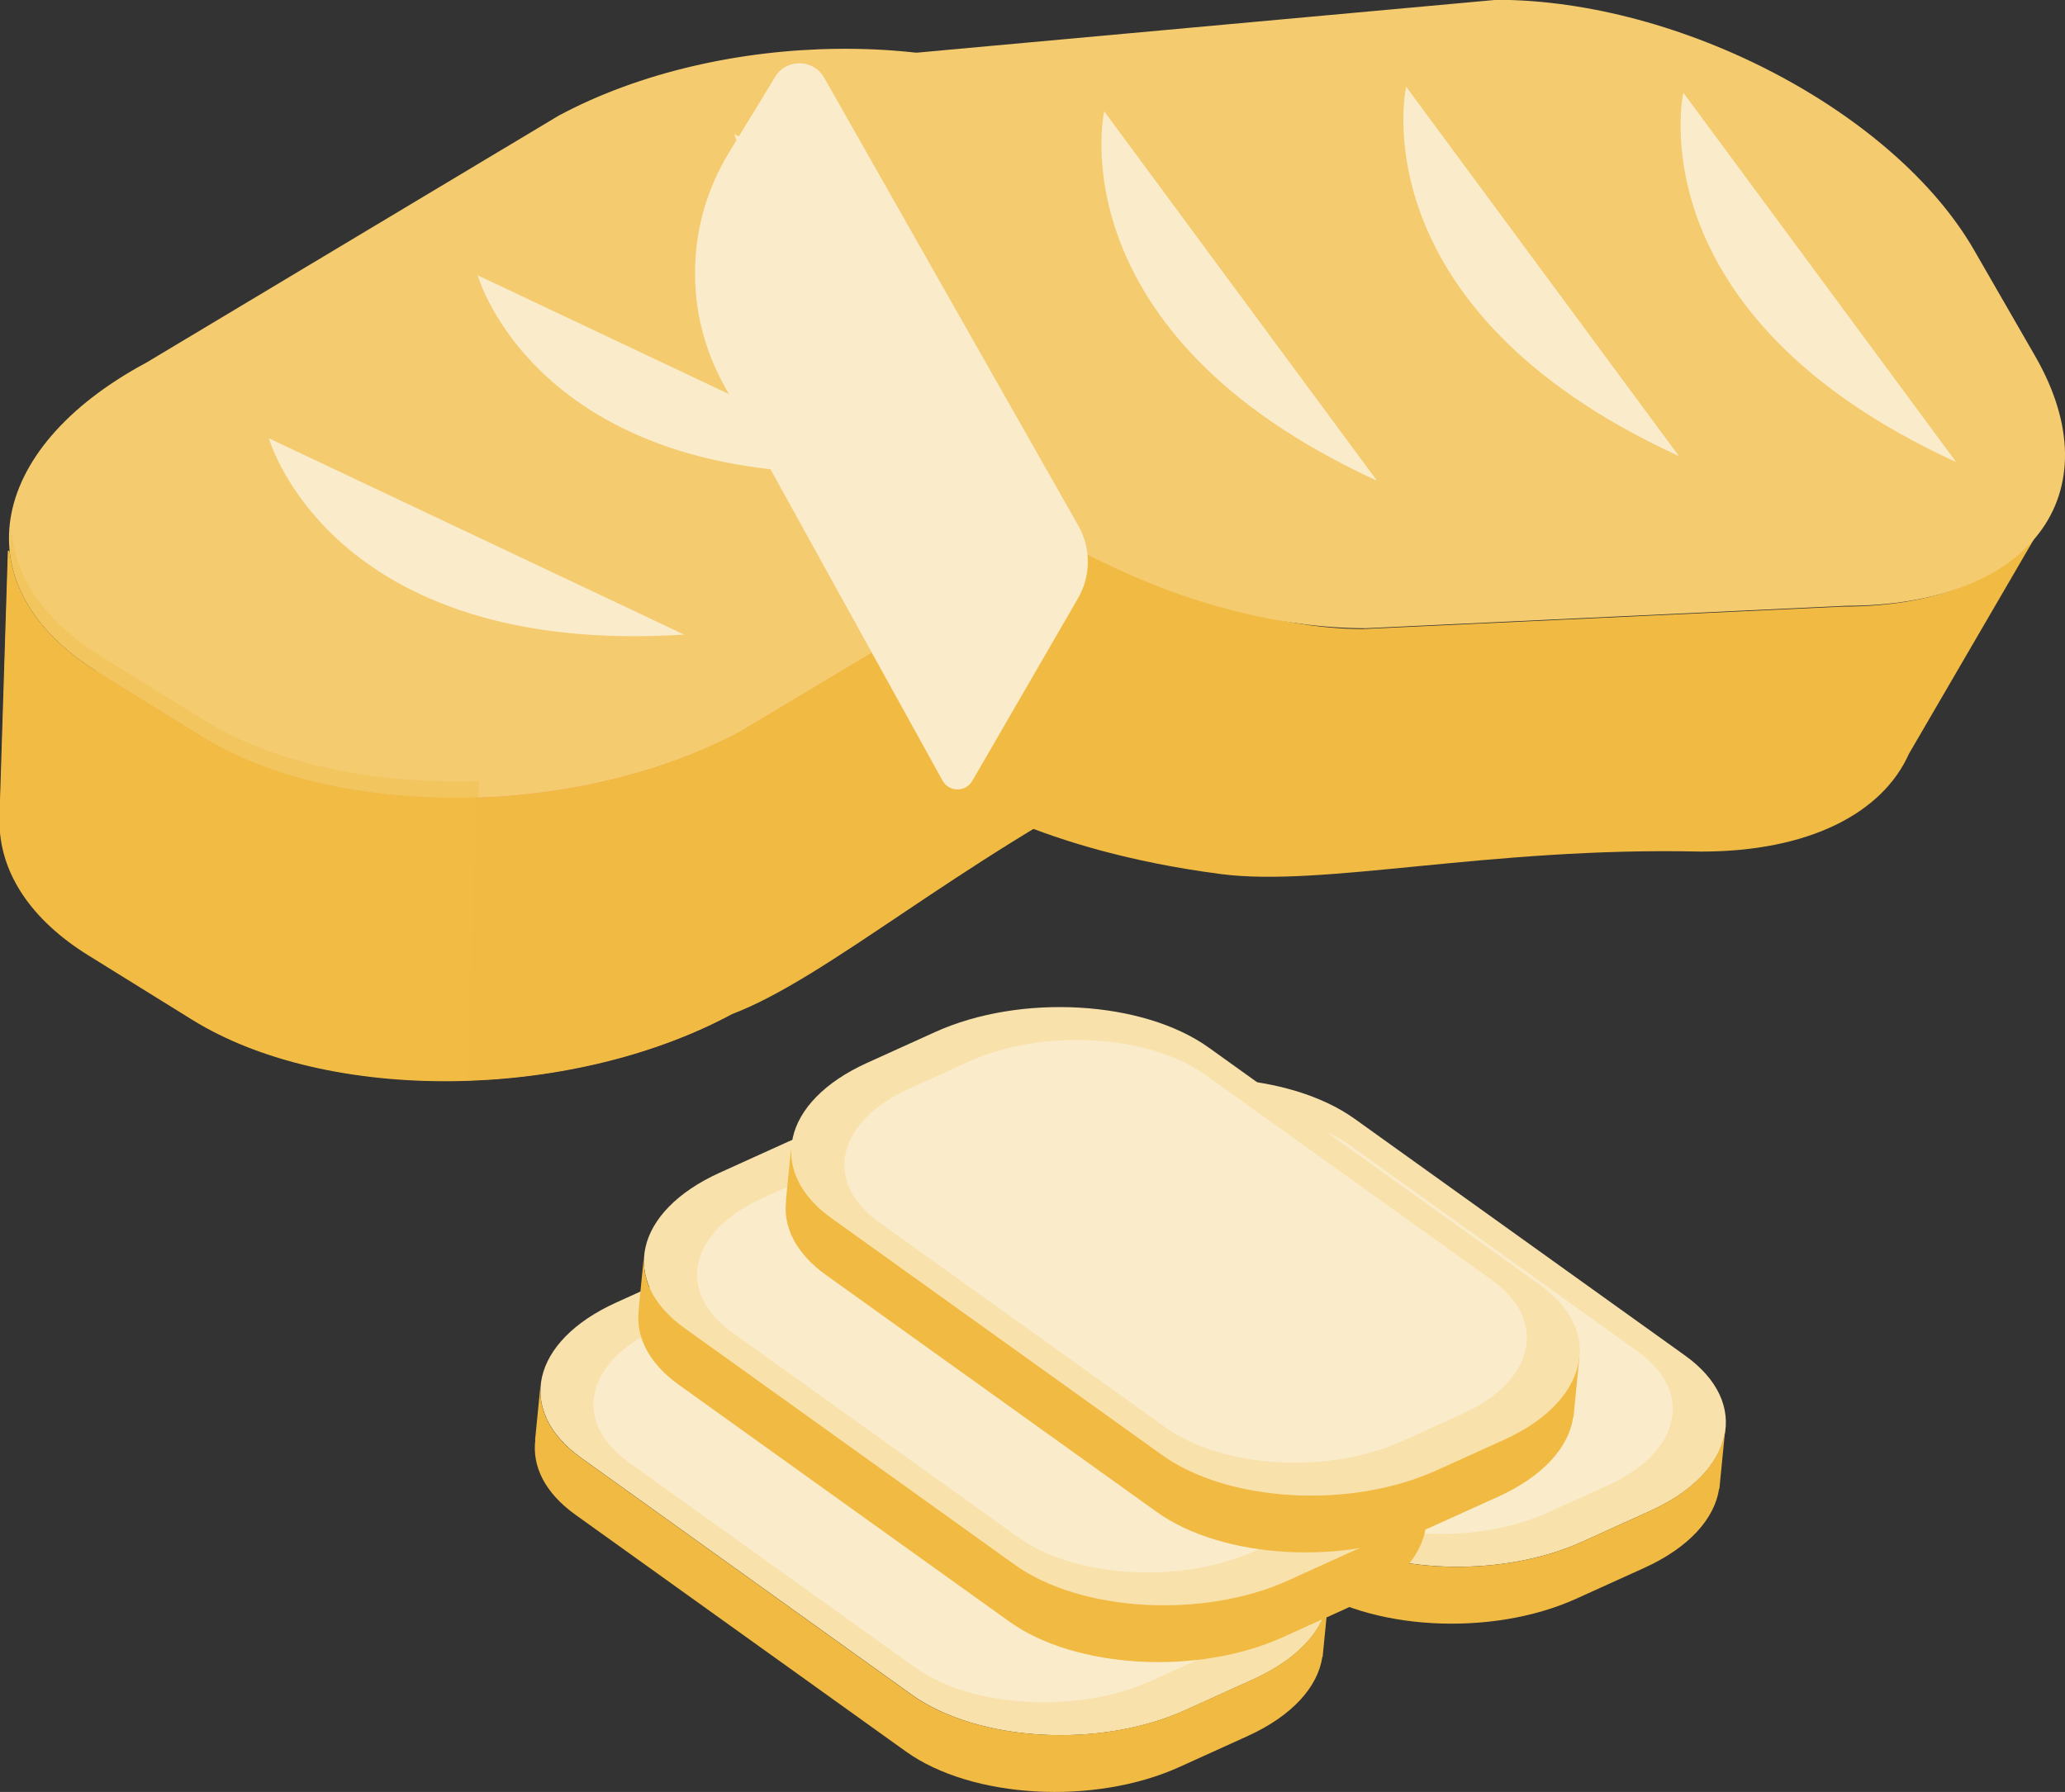 <?xml version="1.0" encoding="UTF-8" standalone="no"?>
<!-- Created with Inkscape (http://www.inkscape.org/) -->

<svg
   xmlns:dc="http://purl.org/dc/elements/1.1/"
   xmlns:cc="http://creativecommons.org/ns#"
   xmlns:rdf="http://www.w3.org/1999/02/22-rdf-syntax-ns#"
   xmlns:svg="http://www.w3.org/2000/svg"
   xmlns="http://www.w3.org/2000/svg"
   xmlns:sodipodi="http://sodipodi.sourceforge.net/DTD/sodipodi-0.dtd"
   xmlns:inkscape="http://www.inkscape.org/namespaces/inkscape"
   width="17.617mm"
   height="15.291mm"
   viewBox="0 0 17.617 15.291"
   version="1.1"
   id="svg19103"
   inkscape:version="0.92.4 (5da689c313, 2019-01-14)"
   sodipodi:docname="protein1.svg">
  <rect x="0" y="0" width="17.617" height="15.291" fill="#333333" stroke="none"/>
  <defs
     id="defs19097">
    <clipPath
       clipPathUnits="userSpaceOnUse"
       id="clipPath6543">
      <path
         d="M 77.754,87.282 H 135.983 V 47.481 H 77.754 Z"
         id="path6541"
         inkscape:connector-curvature="0" />
    </clipPath>
    <clipPath
       clipPathUnits="userSpaceOnUse"
       id="clipPath5315">
      <path
         d="M 95.31,106.7 H 142.331 V 67.39 H 95.31 Z"
         id="path5313"
         inkscape:connector-curvature="0" />
    </clipPath>
    <clipPath
       clipPathUnits="userSpaceOnUse"
       id="clipPath34416">
      <path
         d="m 340.187,646.979 h 40.215 v -28.085 h -40.215 z"
         id="path34414"
         inkscape:connector-curvature="0" />
    </clipPath>
    <clipPath
       clipPathUnits="userSpaceOnUse"
       id="clipPath34368">
      <path
         d="m 345.241,646.33 h 30.455 v -25.812 h -30.455 z"
         id="path34366"
         inkscape:connector-curvature="0" />
    </clipPath>
    <clipPath
       clipPathUnits="userSpaceOnUse"
       id="clipPath34328">
      <path
         d="m 344.303,647.533 h 32.477 v -21.28 h -32.477 z"
         id="path34326"
         inkscape:connector-curvature="0" />
    </clipPath>
    <clipPath
       clipPathUnits="userSpaceOnUse"
       id="clipPath34312">
      <path
         d="m 333.025,635.34 h 60.832 v -25.585 h -60.832 z"
         id="path34310"
         inkscape:connector-curvature="0" />
    </clipPath>
    <clipPath
       clipPathUnits="userSpaceOnUse"
       id="clipPath34260">
      <path
         d="m 340.889,648.626 h 42.694 v -25.812 h -42.694 z"
         id="path34258"
         inkscape:connector-curvature="0" />
    </clipPath>
    <clipPath
       clipPathUnits="userSpaceOnUse"
       id="clipPath27372">
      <path
         d="m 353.402,550.548 h 10.47 v -13.721 h -10.47 z"
         id="path27370"
         inkscape:connector-curvature="0" />
    </clipPath>
    <clipPath
       clipPathUnits="userSpaceOnUse"
       id="clipPath27340">
      <path
         d="m 331.202,550.096 h 11.512 v -14.205 h -11.512 z"
         id="path27338"
         inkscape:connector-curvature="0" />
    </clipPath>
    <clipPath
       clipPathUnits="userSpaceOnUse"
       id="clipPath27308">
      <path
         d="m 347.525,532.333 h 3.776 v -8.849 h -3.776 z"
         id="path27306"
         inkscape:connector-curvature="0" />
    </clipPath>
    <clipPath
       clipPathUnits="userSpaceOnUse"
       id="clipPath27288">
      <path
         d="m 330.355,530.824 h 1.178 v -7.559 h -1.178 z"
         id="path27286"
         inkscape:connector-curvature="0" />
    </clipPath>
    <clipPath
       clipPathUnits="userSpaceOnUse"
       id="clipPath27264">
      <path
         d="m 330.355,534.001 h 20.946 v -3.49 h -20.946 z"
         id="path27262"
         inkscape:connector-curvature="0" />
    </clipPath>
    <clipPath
       clipPathUnits="userSpaceOnUse"
       id="clipPath33500">
      <path
         d="m 327.583,369.038 h 21.742 v -15.963 h -21.742 z"
         id="path33498"
         inkscape:connector-curvature="0" />
    </clipPath>
    <clipPath
       clipPathUnits="userSpaceOnUse"
       id="clipPath33476">
      <path
         d="m 345.918,373.712 h 9.891 v -7.295 h -9.891 z"
         id="path33474"
         inkscape:connector-curvature="0" />
    </clipPath>
    <clipPath
       clipPathUnits="userSpaceOnUse"
       id="clipPath33452">
      <path
         d="m 347.456,373.422 h 11.884 v -6.985 h -11.884 z"
         id="path33450"
         inkscape:connector-curvature="0" />
    </clipPath>
    <clipPath
       clipPathUnits="userSpaceOnUse"
       id="clipPath33320">
      <path
         d="m 351.812,341.859 h 15.15 v -8.654 h -15.15 z"
         id="path33318"
         inkscape:connector-curvature="0" />
    </clipPath>
    <clipPath
       clipPathUnits="userSpaceOnUse"
       id="clipPath33120">
      <path
         d="m 331.997,352.471 h 12.777 v -11.597 h -12.777 z"
         id="path33118"
         inkscape:connector-curvature="0" />
    </clipPath>
    <clipPath
       clipPathUnits="userSpaceOnUse"
       id="clipPath32968">
      <path
         d="m 319.823,336.044 h 15.717 v -6.31 h -15.717 z"
         id="path32966"
         inkscape:connector-curvature="0" />
    </clipPath>
    <clipPath
       clipPathUnits="userSpaceOnUse"
       id="clipPath32900">
      <path
         d="m 297.013,350.638 h 31.642 V 331.24 h -31.642 z"
         id="path32898"
         inkscape:connector-curvature="0" />
    </clipPath>
    <clipPath
       clipPathUnits="userSpaceOnUse"
       id="clipPath32880">
      <path
         d="m 326.381,362.045 h 28.64 v -20.334 h -28.64 z"
         id="path32878"
         inkscape:connector-curvature="0" />
    </clipPath>
    <clipPath
       clipPathUnits="userSpaceOnUse"
       id="clipPath32860">
      <path
         d="m 303.858,359.505 h 28.641 V 339.17 h -28.641 z"
         id="path32858"
         inkscape:connector-curvature="0" />
    </clipPath>
    <clipPath
       clipPathUnits="userSpaceOnUse"
       id="clipPath32836">
      <path
         d="m 318.854,366.609 h 28.64 v -20.334 h -28.64 z"
         id="path32834"
         inkscape:connector-curvature="0" />
    </clipPath>
    <clipPath
       clipPathUnits="userSpaceOnUse"
       id="clipPath32816">
      <path
         d="m 335.714,350.594 h 24.282 v -20.335 h -24.282 z"
         id="path32814"
         inkscape:connector-curvature="0" />
    </clipPath>
    <clipPath
       clipPathUnits="userSpaceOnUse"
       id="clipPath32800">
      <path
         d="m 315.51,343.05 h 28.64 v -20.335 h -28.64 z"
         id="path32798"
         inkscape:connector-curvature="0" />
    </clipPath>
    <clipPath
       clipPathUnits="userSpaceOnUse"
       id="clipPath32744">
      <path
         d="m 395.975,405.397 h 9.965 v -5.453 h -9.965 z"
         id="path32742"
         inkscape:connector-curvature="0" />
    </clipPath>
    <clipPath
       clipPathUnits="userSpaceOnUse"
       id="clipPath32704">
      <path
         d="m 406.559,379.223 h 3.19 v -22.004 h -3.19 z"
         id="path32702"
         inkscape:connector-curvature="0" />
    </clipPath>
    <clipPath
       clipPathUnits="userSpaceOnUse"
       id="clipPath32688">
      <path
         d="m 406.559,379.223 h 3.19 v -4.422 h -3.19 z"
         id="path32686"
         inkscape:connector-curvature="0" />
    </clipPath>
    <clipPath
       clipPathUnits="userSpaceOnUse"
       id="clipPath32660">
      <path
         d="m 401.927,402.503 h 8.229 v -49.741 h -8.229 z"
         id="path32658"
         inkscape:connector-curvature="0" />
    </clipPath>
    <clipPath
       clipPathUnits="userSpaceOnUse"
       id="clipPath27764">
      <path
         d="m 357.856,264.787 h 4.138 v -3.097 h -4.138 z"
         id="path27762"
         inkscape:connector-curvature="0" />
    </clipPath>
    <clipPath
       clipPathUnits="userSpaceOnUse"
       id="clipPath27744">
      <path
         d="m 369.373,257.671 h 4.176 v -2.892 h -4.176 z"
         id="path27742"
         inkscape:connector-curvature="0" />
    </clipPath>
    <clipPath
       clipPathUnits="userSpaceOnUse"
       id="clipPath27724">
      <path
         d="m 376.253,255.06 h 4.058 v -3.38 h -4.058 z"
         id="path27722"
         inkscape:connector-curvature="0" />
    </clipPath>
    <clipPath
       clipPathUnits="userSpaceOnUse"
       id="clipPath27704">
      <path
         d="m 342.638,269.956 h 4.175 v -2.893 h -4.175 z"
         id="path27702"
         inkscape:connector-curvature="0" />
    </clipPath>
    <clipPath
       clipPathUnits="userSpaceOnUse"
       id="clipPath27684">
      <path
         d="m 347.763,267.785 h 4.176 v -2.893 h -4.176 z"
         id="path27682"
         inkscape:connector-curvature="0" />
    </clipPath>
    <clipPath
       clipPathUnits="userSpaceOnUse"
       id="clipPath27664">
      <path
         d="m 342.638,259.802 h 4.175 v -2.893 h -4.175 z"
         id="path27662"
         inkscape:connector-curvature="0" />
    </clipPath>
    <clipPath
       clipPathUnits="userSpaceOnUse"
       id="clipPath27608">
      <path
         d="m 374.166,261.517 h 4.175 v -2.893 h -4.175 z"
         id="path27606"
         inkscape:connector-curvature="0" />
    </clipPath>
    <clipPath
       clipPathUnits="userSpaceOnUse"
       id="clipPath27588">
      <path
         d="m 362.746,248.185 h 4.176 v -2.893 h -4.176 z"
         id="path27586"
         inkscape:connector-curvature="0" />
    </clipPath>
    <clipPath
       clipPathUnits="userSpaceOnUse"
       id="clipPath23556">
      <path
         d="M 85.672,632.28 H 97.194 V 619.464 H 85.672 Z"
         id="path23554"
         inkscape:connector-curvature="0" />
    </clipPath>
  </defs>
  <sodipodi:namedview
     id="base"
     pagecolor="#ffffff"
     bordercolor="#666666"
     borderopacity="1.0"
     inkscape:pageopacity="0.0"
     inkscape:pageshadow="2"
     inkscape:zoom="7.9195959"
     inkscape:cx="34.645597"
     inkscape:cy="25.900594"
     inkscape:document-units="mm"
     inkscape:current-layer="layer1"
     showgrid="false"
     inkscape:window-width="1920"
     inkscape:window-height="1017"
     inkscape:window-x="1912"
     inkscape:window-y="-8"
     inkscape:window-maximized="1" />
  <g
     inkscape:label="Layer 1"
     inkscape:groupmode="layer"
     id="layer1"
     transform="translate(8.623,-240.827)">
    <g
       id="g23486"
       transform="matrix(0.353,0,0,-0.353,-0.845,255.288)">
      <path
         d="m 0,0 -7.989,5.725 c -1.592,1.14 -1.212,2.821 0.847,3.754 l 1.646,0.747 c 2.059,0.932 5.019,0.764 6.611,-0.376 L 9.104,4.125 C 10.695,2.985 10.316,1.304 8.256,0.37 L 6.611,-0.375 C 4.551,-1.309 1.591,-1.141 0,0"
         style="fill:#f8e1ab;fill-opacity:1;fill-rule:nonzero;stroke:none"
         id="path23488"
         inkscape:connector-curvature="0" />
    </g>
    <g
       id="g23490"
       transform="matrix(0.353,0,0,-0.353,-0.819,255.054)">
      <path
         d="m 0,0 -6.913,4.954 c -1.378,0.987 -1.049,2.442 0.733,3.249 l 1.424,0.646 c 1.782,0.807 4.344,0.662 5.721,-0.326 L 7.878,3.57 C 9.256,2.583 8.928,1.128 7.146,0.32 L 5.721,-0.325 C 3.939,-1.133 1.377,-0.987 0,0"
         style="fill:#faeccb;fill-opacity:1;fill-rule:nonzero;stroke:none"
         id="path23492"
         inkscape:connector-curvature="0" />
    </g>
    <g
       id="g23494"
       transform="matrix(0.353,0,0,-0.353,2.709,254.46)">
      <path
         d="M 0,0 C -0.081,-0.74 -0.699,-1.468 -1.817,-1.974 L -3.463,-2.72 c -2.059,-0.933 -5.019,-0.765 -6.611,0.375 l -7.988,5.725 c -0.678,0.485 -0.995,1.068 -0.981,1.65 l -0.007,0.003 -0.12,-1.219 0.005,-0.003 c -0.079,-0.632 0.23,-1.277 0.967,-1.805 l 7.989,-5.725 c 1.591,-1.14 4.551,-1.308 6.611,-0.375 l 1.645,0.746 c 1.087,0.493 1.701,1.194 1.809,1.913 l 0.007,0.003 0.141,1.433 z"
         style="fill:#f1bb43;fill-opacity:1;fill-rule:nonzero;stroke:none"
         id="path23496"
         inkscape:connector-curvature="0" />
    </g>
    <g
       id="g23498"
       transform="matrix(0.353,0,0,-0.353,2.54,253.851)">
      <path
         d="m 0,0 -7.989,5.724 c -1.591,1.14 -1.212,2.822 0.847,3.755 l 1.646,0.746 c 2.059,0.933 5.019,0.764 6.611,-0.375 L 9.104,4.125 C 10.695,2.984 10.316,1.303 8.257,0.37 L 6.611,-0.376 C 4.552,-1.309 1.592,-1.141 0,0"
         style="fill:#f8e1ab;fill-opacity:1;fill-rule:nonzero;stroke:none"
         id="path23500"
         inkscape:connector-curvature="0" />
    </g>
    <g
       id="g23502"
       transform="matrix(0.353,0,0,-0.353,2.566,253.618)">
      <path
         d="m 0,0 -6.914,4.954 c -1.377,0.987 -1.049,2.442 0.733,3.25 l 1.425,0.645 c 1.782,0.807 4.343,0.662 5.721,-0.325 L 7.878,3.57 C 9.256,2.583 8.928,1.129 7.146,0.321 L 5.721,-0.324 C 3.939,-1.132 1.377,-0.986 0,0"
         style="fill:#faeccb;fill-opacity:1;fill-rule:nonzero;stroke:none"
         id="path23504"
         inkscape:connector-curvature="0" />
    </g>
    <g
       id="g23506"
       transform="matrix(0.353,0,0,-0.353,6.094,253.024)">
      <path
         d="m 0,0 c -0.082,-0.741 -0.7,-1.468 -1.817,-1.975 l -1.646,-0.746 c -2.059,-0.932 -5.019,-0.764 -6.611,0.376 l -7.989,5.724 c -0.677,0.485 -0.994,1.069 -0.98,1.65 l -0.007,0.004 -0.12,-1.22 0.005,-0.003 c -0.08,-0.632 0.229,-1.277 0.967,-1.805 l 7.989,-5.724 c 1.591,-1.14 4.551,-1.308 6.61,-0.376 l 1.646,0.746 c 1.087,0.493 1.701,1.194 1.809,1.913 l 0.007,0.003 0.141,1.434 z"
         style="fill:#f1bb43;fill-opacity:1;fill-rule:nonzero;stroke:none"
         id="path23508"
         inkscape:connector-curvature="0" />
    </g>
    <g
       id="g23510"
       transform="matrix(0.353,0,0,-0.353,0.038,254.18)">
      <path
         d="m 0,0 -7.989,5.725 c -1.592,1.139 -1.212,2.821 0.847,3.754 l 1.646,0.746 c 2.059,0.933 5.019,0.765 6.611,-0.375 L 9.104,4.125 C 10.695,2.984 10.316,1.304 8.256,0.37 L 6.611,-0.376 C 4.551,-1.309 1.591,-1.141 0,0"
         style="fill:#f8e1ab;fill-opacity:1;fill-rule:nonzero;stroke:none"
         id="path23512"
         inkscape:connector-curvature="0" />
    </g>
    <g
       id="g23514"
       transform="matrix(0.353,0,0,-0.353,0.065,253.946)">
      <path
         d="m 0,0 -6.913,4.953 c -1.378,0.987 -1.049,2.443 0.733,3.25 l 1.424,0.646 c 1.782,0.807 4.344,0.662 5.721,-0.326 L 7.878,3.569 C 9.256,2.582 8.928,1.128 7.146,0.32 L 5.721,-0.325 C 3.939,-1.133 1.377,-0.987 0,0"
         style="fill:#faeccb;fill-opacity:1;fill-rule:nonzero;stroke:none"
         id="path23516"
         inkscape:connector-curvature="0" />
    </g>
    <g
       id="g23518"
       transform="matrix(0.353,0,0,-0.353,3.592,253.352)">
      <path
         d="m 0,0 c -0.081,-0.741 -0.699,-1.468 -1.817,-1.975 l -1.646,-0.746 c -2.059,-0.932 -5.019,-0.764 -6.611,0.376 l -7.988,5.725 c -0.678,0.485 -0.995,1.068 -0.981,1.65 l -0.007,0.003 -0.12,-1.22 0.005,-0.002 c -0.079,-0.633 0.23,-1.277 0.967,-1.805 l 7.989,-5.725 c 1.591,-1.14 4.551,-1.308 6.611,-0.376 l 1.645,0.746 c 1.087,0.493 1.701,1.194 1.809,1.913 l 0.007,0.004 0.141,1.433 z"
         style="fill:#f1bb43;fill-opacity:1;fill-rule:nonzero;stroke:none"
         id="path23520"
         inkscape:connector-curvature="0" />
    </g>
    <g
       id="g23522"
       transform="matrix(0.353,0,0,-0.353,1.295,253.243)">
      <path
         d="m 0,0 -7.989,5.725 c -1.592,1.14 -1.212,2.821 0.847,3.754 l 1.646,0.746 c 2.059,0.933 5.019,0.765 6.611,-0.375 L 9.104,4.125 C 10.695,2.984 10.316,1.304 8.257,0.37 L 6.611,-0.375 C 4.551,-1.309 1.592,-1.141 0,0"
         style="fill:#f8e1ab;fill-opacity:1;fill-rule:nonzero;stroke:none"
         id="path23524"
         inkscape:connector-curvature="0" />
    </g>
    <g
       id="g23526"
       transform="matrix(0.353,0,0,-0.353,1.322,253.009)">
      <path
         d="m 0,0 -6.914,4.954 c -1.377,0.986 -1.049,2.442 0.733,3.249 l 1.425,0.646 c 1.782,0.807 4.343,0.662 5.721,-0.326 L 7.878,3.57 C 9.256,2.583 8.928,1.128 7.145,0.32 L 5.721,-0.325 C 3.938,-1.133 1.377,-0.987 0,0"
         style="fill:#faeccb;fill-opacity:1;fill-rule:nonzero;stroke:none"
         id="path23528"
         inkscape:connector-curvature="0" />
    </g>
    <g
       id="g23530"
       transform="matrix(0.353,0,0,-0.353,4.849,252.416)">
      <path
         d="M 0,0 C -0.082,-0.741 -0.7,-1.468 -1.817,-1.975 L -3.463,-2.72 c -2.06,-0.933 -5.019,-0.765 -6.611,0.375 l -7.989,5.725 c -0.677,0.485 -0.994,1.068 -0.98,1.65 l -0.007,0.003 -0.12,-1.219 0.005,-0.003 c -0.08,-0.633 0.229,-1.277 0.967,-1.805 l 7.989,-5.725 c 1.591,-1.14 4.551,-1.308 6.61,-0.375 l 1.646,0.745 c 1.087,0.494 1.701,1.195 1.809,1.914 l 0.007,0.003 0.141,1.433 z"
         style="fill:#f1bb43;fill-opacity:1;fill-rule:nonzero;stroke:none"
         id="path23532"
         inkscape:connector-curvature="0" />
    </g>
    <g
       id="g23534"
       transform="matrix(0.353,0,0,-0.353,-6.978,249.525)">
      <path
         d="m 0,0 -2.508,1.557 c -3.275,2.03 -2.75,5.38 1.172,7.483 l 9.965,5.971 c 3.922,2.102 9.756,2.16 13.031,0.129 l 2.508,-1.556 C 27.442,11.553 26.918,8.202 22.997,6.1 14.264,3.559 23.156,7.222 13.03,0.129 9.108,-1.974 3.274,-2.03 0,0"
         style="fill:#f7a456;fill-opacity:1;fill-rule:nonzero;stroke:none"
         id="path23536"
         inkscape:connector-curvature="0" />
    </g>
    <g
       id="g23538"
       transform="matrix(0.353,0,0,-0.353,-6.902,247.112)">
      <path
         d="m 0,0 -2.508,1.556 c -3.275,2.031 -2.75,5.381 1.172,7.484 l 9.966,5.971 c 3.921,2.101 9.755,2.159 13.03,0.128 l 2.508,-1.556 C 27.443,11.553 26.918,8.202 22.997,6.1 L 13.03,0.129 C 9.108,-1.974 3.275,-2.031 0,0"
         style="fill:#f4cb6f;fill-opacity:1;fill-rule:nonzero;stroke:none"
         id="path23540"
         inkscape:connector-curvature="0" />
    </g>
    <g
       id="g23542"
       transform="matrix(0.353,0,0,-0.353,2.384,243.444)">
      <path
         d="m 0,0 -0.004,-0.005 c 0.025,-1.52 -1.106,-3.106 -3.321,-4.294 l -9.967,-5.971 c -3.921,-2.102 -9.755,-2.16 -13.03,-0.128 l -2.508,1.555 c -1.316,0.818 -2.018,1.847 -2.132,2.923 l -0.029,0.019 -0.21,-6.66 0.01,-0.002 c 0.046,-1.147 0.75,-2.252 2.145,-3.118 l 2.508,-1.556 c 3.275,-2.031 9.109,-1.974 13.031,0.129 2.34,0.887 5.391,3.645 9.966,5.97 2.296,1.232 3.426,2.891 3.312,4.462 z"
         style="fill:#f1bb43;fill-opacity:1;fill-rule:nonzero;stroke:none"
         id="path23544"
         inkscape:connector-curvature="0" />
    </g>
    <g
       id="g23546"
       transform="matrix(0.353,0,0,-0.353,-4.559,247.631)">
      <path
         d="M 0,0 C -2.488,-0.081 -4.919,0.403 -6.642,1.472 L -9.15,3.027 c -1.317,0.818 -2.018,1.847 -2.132,2.923 l -0.03,0.019 -0.209,-6.659 0.01,-0.003 c 0.046,-1.147 0.749,-2.252 2.145,-3.118 l 2.508,-1.556 c 1.723,-1.069 4.154,-1.553 6.642,-1.472 z"
         style="fill:#f1bb44;fill-opacity:1;fill-rule:nonzero;stroke:none"
         id="path23548"
         inkscape:connector-curvature="0" />
    </g>
    <g
       transform="matrix(0.353,0,0,-0.353,-38.847,468.58)"
       id="g23550">
      <g
         id="g23552" />
      <g
         id="g23564">
        <g
           clip-path="url(#clipPath23556)"
           id="g23562"
           style="opacity:0.4">
          <g
             transform="translate(97.194,626.312)"
             id="g23560">
            <path
               d="M 0,0 C -2.488,-0.081 -4.919,0.403 -6.642,1.472 L -9.15,3.027 c -1.317,0.818 -2.018,1.847 -2.132,2.923 l -0.03,0.019 -0.209,-6.659 0.01,-0.003 c 0.046,-1.147 0.749,-2.252 2.145,-3.118 l 2.508,-1.556 c 1.723,-1.069 4.154,-1.553 6.642,-1.472 z"
               style="fill:#f1bb44;fill-opacity:1;fill-rule:nonzero;stroke:none"
               id="path23558"
               inkscape:connector-curvature="0" />
          </g>
        </g>
      </g>
    </g>
    <g
       id="g23566"
       transform="matrix(0.353,0,0,-0.353,-6.329,244.567)">
      <path
         d="M 0,0 C 0,0 1.478,-5.289 10.034,-4.745"
         style="fill:#faeccb;fill-opacity:1;fill-rule:nonzero;stroke:none"
         id="path23568"
         inkscape:connector-curvature="0" />
    </g>
    <g
       id="g23570"
       transform="matrix(0.353,0,0,-0.353,-4.548,243.176)">
      <path
         d="M 0,0 C 0,0 1.478,-5.29 10.034,-4.745"
         style="fill:#faeccb;fill-opacity:1;fill-rule:nonzero;stroke:none"
         id="path23572"
         inkscape:connector-curvature="0" />
    </g>
    <g
       id="g23574"
       transform="matrix(0.353,0,0,-0.353,-2.358,241.972)">
      <path
         d="M 0,0 C 0,0 1.478,-5.289 10.034,-4.745"
         style="fill:#faeccb;fill-opacity:1;fill-rule:nonzero;stroke:none"
         id="path23576"
         inkscape:connector-curvature="0" />
    </g>
    <g
       id="g23578"
       transform="matrix(0.353,0,0,-0.353,8.849,245.222)">
      <path
         d="M 0,0 -0.005,-0.002 C -0.704,-1.354 -2.45,-2.215 -4.963,-2.213 l -11.606,-0.543 c -2.109,0.002 -4.6,0.849 -6.61,1.845 l -3.359,-5.694 c 0,0 2.104,-1.494 6.542,-2.073 2.483,-0.326 6.475,0.659 11.606,0.543 2.605,-0.003 4.386,0.924 5.029,2.363 z"
         style="fill:#f1bb43;fill-opacity:1;fill-rule:nonzero;stroke:none"
         id="path23580"
         inkscape:connector-curvature="0" />
    </g>
    <g
       id="g23582"
       transform="matrix(0.353,0,0,-0.353,8.739,243.865)">
      <path
         d="m 0,0 -1.473,2.558 c -1.923,3.338 -7.09,6.049 -11.539,6.053 l -16.991,-1.549 7.011,-11.819 0.428,-0.21 c 2.009,-0.997 4.276,-1.612 6.385,-1.614 l 11.605,0.543 C -0.124,-6.042 1.923,-3.339 0,0"
         style="fill:#f4cb6f;fill-opacity:1;fill-rule:nonzero;stroke:none"
         id="path23584"
         inkscape:connector-curvature="0" />
    </g>
    <g
       id="g23586"
       transform="matrix(0.353,0,0,-0.353,-0.582,247.488)">
      <path
         d="m 0,0 -5.287,9.569 c -0.968,1.754 -0.923,3.892 0.12,5.602 l 1.122,1.841 c 0.272,0.447 0.925,0.436 1.184,-0.02 L 3.284,6.158 C 3.591,5.616 3.588,4.951 3.276,4.411 L 0.719,-0.007 C 0.559,-0.285 0.155,-0.281 0,0"
         style="fill:#faeccb;fill-opacity:1;fill-rule:nonzero;stroke:none"
         id="path23588"
         inkscape:connector-curvature="0" />
    </g>
    <g
       id="g23590"
       transform="matrix(0.353,0,0,-0.353,0.797,241.777)">
      <path
         d="M 0,0 C 0,0 -1.202,-5.358 6.593,-8.929"
         style="fill:#faeccb;fill-opacity:1;fill-rule:nonzero;stroke:none"
         id="path23592"
         inkscape:connector-curvature="0" />
    </g>
    <g
       id="g23594"
       transform="matrix(0.353,0,0,-0.353,3.373,241.567)">
      <path
         d="M 0,0 C 0,0 -1.202,-5.358 6.593,-8.929"
         style="fill:#faeccb;fill-opacity:1;fill-rule:nonzero;stroke:none"
         id="path23596"
         inkscape:connector-curvature="0" />
    </g>
    <g
       id="g23598"
       transform="matrix(0.353,0,0,-0.353,5.738,241.618)">
      <path
         d="M 0,0 C 0,0 -1.201,-5.358 6.593,-8.929"
         style="fill:#faeccb;fill-opacity:1;fill-rule:nonzero;stroke:none"
         id="path23600"
         inkscape:connector-curvature="0" />
    </g>
  </g>
</svg>
